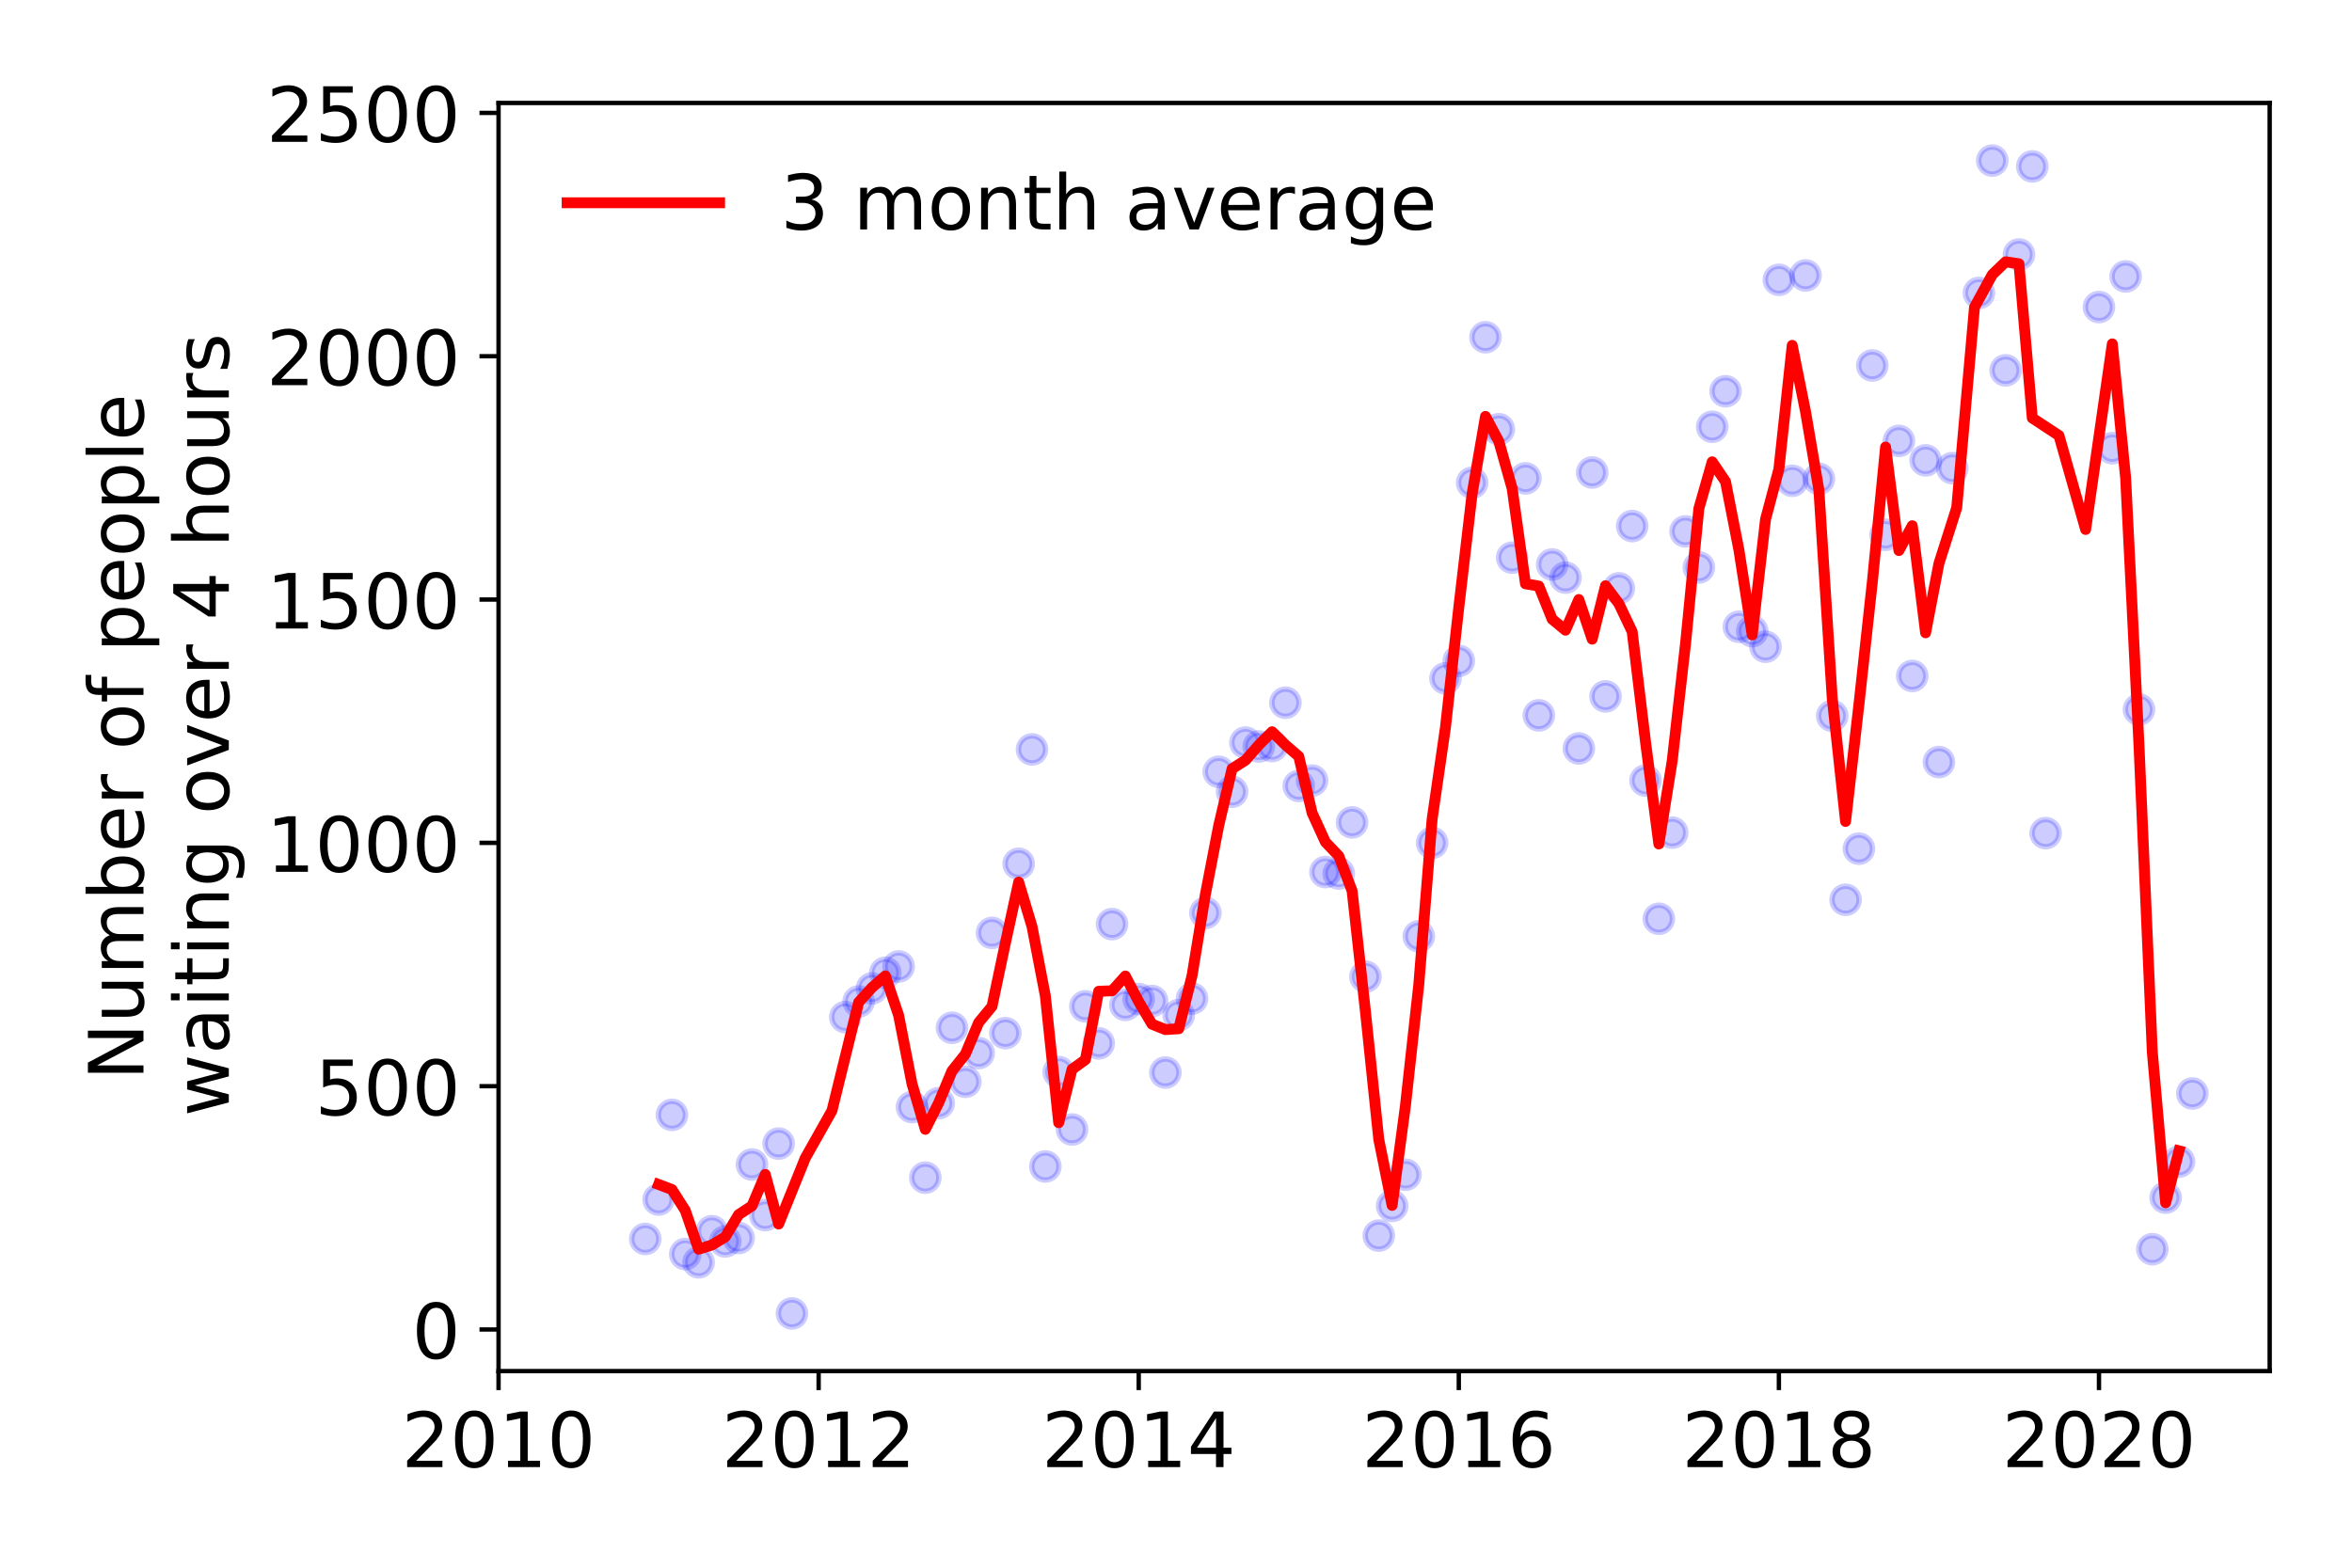 <?xml version="1.0" encoding="utf-8" standalone="no"?>
<!DOCTYPE svg PUBLIC "-//W3C//DTD SVG 1.1//EN"
  "http://www.w3.org/Graphics/SVG/1.1/DTD/svg11.dtd">
<!-- Created with matplotlib (https://matplotlib.org/) -->
<svg height="288pt" version="1.1" viewBox="0 0 432 288" width="432pt" xmlns="http://www.w3.org/2000/svg" xmlns:xlink="http://www.w3.org/1999/xlink">
 <defs>
  <style type="text/css">
*{stroke-linecap:butt;stroke-linejoin:round;}
  </style>
 </defs>
 <g id="figure_1">
  <g id="patch_1">
   <path d="M 0 288 
L 432 288 
L 432 0 
L 0 0 
z
" style="fill:#ffffff;"/>
  </g>
  <g id="axes_1">
   <g id="patch_2">
    <path d="M 91.57 251.88 
L 416.88 251.88 
L 416.88 18.914 
L 91.57 18.914 
z
" style="fill:#ffffff;"/>
   </g>
   <g id="matplotlib.axis_1">
    <g id="xtick_1">
     <g id="line2d_1">
      <defs>
       <path d="M 0 0 
L 0 3.5 
" id="m499ce38e4c" style="stroke:#000000;stroke-width:0.8;"/>
      </defs>
      <g>
       <use style="stroke:#000000;stroke-width:0.8;" x="91.57" xlink:href="#m499ce38e4c" y="251.88"/>
      </g>
     </g>
     <g id="text_1">
      <!-- 2010 -->
      <defs>
       <path d="M 19.188 8.297 
L 53.609 8.297 
L 53.609 0 
L 7.328 0 
L 7.328 8.297 
Q 12.938 14.109 22.625 23.891 
Q 32.328 33.688 34.812 36.531 
Q 39.547 41.844 41.422 45.531 
Q 43.312 49.219 43.312 52.781 
Q 43.312 58.594 39.234 62.25 
Q 35.156 65.922 28.609 65.922 
Q 23.969 65.922 18.812 64.312 
Q 13.672 62.703 7.812 59.422 
L 7.812 69.391 
Q 13.766 71.781 18.938 73 
Q 24.125 74.219 28.422 74.219 
Q 39.75 74.219 46.484 68.547 
Q 53.219 62.891 53.219 53.422 
Q 53.219 48.922 51.531 44.891 
Q 49.859 40.875 45.406 35.406 
Q 44.188 33.984 37.641 27.219 
Q 31.109 20.453 19.188 8.297 
z
" id="DejaVuSans-50"/>
       <path d="M 31.781 66.406 
Q 24.172 66.406 20.328 58.906 
Q 16.5 51.422 16.5 36.375 
Q 16.5 21.391 20.328 13.891 
Q 24.172 6.391 31.781 6.391 
Q 39.453 6.391 43.281 13.891 
Q 47.125 21.391 47.125 36.375 
Q 47.125 51.422 43.281 58.906 
Q 39.453 66.406 31.781 66.406 
z
M 31.781 74.219 
Q 44.047 74.219 50.516 64.516 
Q 56.984 54.828 56.984 36.375 
Q 56.984 17.969 50.516 8.266 
Q 44.047 -1.422 31.781 -1.422 
Q 19.531 -1.422 13.062 8.266 
Q 6.594 17.969 6.594 36.375 
Q 6.594 54.828 13.062 64.516 
Q 19.531 74.219 31.781 74.219 
z
" id="DejaVuSans-48"/>
       <path d="M 12.406 8.297 
L 28.516 8.297 
L 28.516 63.922 
L 10.984 60.406 
L 10.984 69.391 
L 28.422 72.906 
L 38.281 72.906 
L 38.281 8.297 
L 54.391 8.297 
L 54.391 0 
L 12.406 0 
z
" id="DejaVuSans-49"/>
      </defs>
      <g transform="translate(73.755 269.518)scale(0.14 -0.14)">
       <use xlink:href="#DejaVuSans-50"/>
       <use x="63.623" xlink:href="#DejaVuSans-48"/>
       <use x="127.246" xlink:href="#DejaVuSans-49"/>
       <use x="190.869" xlink:href="#DejaVuSans-48"/>
      </g>
     </g>
    </g>
    <g id="xtick_2">
     <g id="line2d_2">
      <g>
       <use style="stroke:#000000;stroke-width:0.8;" x="150.361" xlink:href="#m499ce38e4c" y="251.88"/>
      </g>
     </g>
     <g id="text_2">
      <!-- 2012 -->
      <g transform="translate(132.546 269.518)scale(0.14 -0.14)">
       <use xlink:href="#DejaVuSans-50"/>
       <use x="63.623" xlink:href="#DejaVuSans-48"/>
       <use x="127.246" xlink:href="#DejaVuSans-49"/>
       <use x="190.869" xlink:href="#DejaVuSans-50"/>
      </g>
     </g>
    </g>
    <g id="xtick_3">
     <g id="line2d_3">
      <g>
       <use style="stroke:#000000;stroke-width:0.8;" x="209.152" xlink:href="#m499ce38e4c" y="251.88"/>
      </g>
     </g>
     <g id="text_3">
      <!-- 2014 -->
      <defs>
       <path d="M 37.797 64.312 
L 12.891 25.391 
L 37.797 25.391 
z
M 35.203 72.906 
L 47.609 72.906 
L 47.609 25.391 
L 58.016 25.391 
L 58.016 17.188 
L 47.609 17.188 
L 47.609 0 
L 37.797 0 
L 37.797 17.188 
L 4.891 17.188 
L 4.891 26.703 
z
" id="DejaVuSans-52"/>
      </defs>
      <g transform="translate(191.337 269.518)scale(0.14 -0.14)">
       <use xlink:href="#DejaVuSans-50"/>
       <use x="63.623" xlink:href="#DejaVuSans-48"/>
       <use x="127.246" xlink:href="#DejaVuSans-49"/>
       <use x="190.869" xlink:href="#DejaVuSans-52"/>
      </g>
     </g>
    </g>
    <g id="xtick_4">
     <g id="line2d_4">
      <g>
       <use style="stroke:#000000;stroke-width:0.8;" x="267.943" xlink:href="#m499ce38e4c" y="251.88"/>
      </g>
     </g>
     <g id="text_4">
      <!-- 2016 -->
      <defs>
       <path d="M 33.016 40.375 
Q 26.375 40.375 22.484 35.828 
Q 18.609 31.297 18.609 23.391 
Q 18.609 15.531 22.484 10.953 
Q 26.375 6.391 33.016 6.391 
Q 39.656 6.391 43.531 10.953 
Q 47.406 15.531 47.406 23.391 
Q 47.406 31.297 43.531 35.828 
Q 39.656 40.375 33.016 40.375 
z
M 52.594 71.297 
L 52.594 62.312 
Q 48.875 64.062 45.094 64.984 
Q 41.312 65.922 37.594 65.922 
Q 27.828 65.922 22.672 59.328 
Q 17.531 52.734 16.797 39.406 
Q 19.672 43.656 24.016 45.922 
Q 28.375 48.188 33.594 48.188 
Q 44.578 48.188 50.953 41.516 
Q 57.328 34.859 57.328 23.391 
Q 57.328 12.156 50.688 5.359 
Q 44.047 -1.422 33.016 -1.422 
Q 20.359 -1.422 13.672 8.266 
Q 6.984 17.969 6.984 36.375 
Q 6.984 53.656 15.188 63.938 
Q 23.391 74.219 37.203 74.219 
Q 40.922 74.219 44.703 73.484 
Q 48.484 72.75 52.594 71.297 
z
" id="DejaVuSans-54"/>
      </defs>
      <g transform="translate(250.128 269.518)scale(0.14 -0.14)">
       <use xlink:href="#DejaVuSans-50"/>
       <use x="63.623" xlink:href="#DejaVuSans-48"/>
       <use x="127.246" xlink:href="#DejaVuSans-49"/>
       <use x="190.869" xlink:href="#DejaVuSans-54"/>
      </g>
     </g>
    </g>
    <g id="xtick_5">
     <g id="line2d_5">
      <g>
       <use style="stroke:#000000;stroke-width:0.8;" x="326.734" xlink:href="#m499ce38e4c" y="251.88"/>
      </g>
     </g>
     <g id="text_5">
      <!-- 2018 -->
      <defs>
       <path d="M 31.781 34.625 
Q 24.75 34.625 20.719 30.859 
Q 16.703 27.094 16.703 20.516 
Q 16.703 13.922 20.719 10.156 
Q 24.75 6.391 31.781 6.391 
Q 38.812 6.391 42.859 10.172 
Q 46.922 13.969 46.922 20.516 
Q 46.922 27.094 42.891 30.859 
Q 38.875 34.625 31.781 34.625 
z
M 21.922 38.812 
Q 15.578 40.375 12.031 44.719 
Q 8.5 49.078 8.5 55.328 
Q 8.5 64.062 14.719 69.141 
Q 20.953 74.219 31.781 74.219 
Q 42.672 74.219 48.875 69.141 
Q 55.078 64.062 55.078 55.328 
Q 55.078 49.078 51.531 44.719 
Q 48 40.375 41.703 38.812 
Q 48.828 37.156 52.797 32.312 
Q 56.781 27.484 56.781 20.516 
Q 56.781 9.906 50.312 4.234 
Q 43.844 -1.422 31.781 -1.422 
Q 19.734 -1.422 13.25 4.234 
Q 6.781 9.906 6.781 20.516 
Q 6.781 27.484 10.781 32.312 
Q 14.797 37.156 21.922 38.812 
z
M 18.312 54.391 
Q 18.312 48.734 21.844 45.562 
Q 25.391 42.391 31.781 42.391 
Q 38.141 42.391 41.719 45.562 
Q 45.312 48.734 45.312 54.391 
Q 45.312 60.062 41.719 63.234 
Q 38.141 66.406 31.781 66.406 
Q 25.391 66.406 21.844 63.234 
Q 18.312 60.062 18.312 54.391 
z
" id="DejaVuSans-56"/>
      </defs>
      <g transform="translate(308.919 269.518)scale(0.14 -0.14)">
       <use xlink:href="#DejaVuSans-50"/>
       <use x="63.623" xlink:href="#DejaVuSans-48"/>
       <use x="127.246" xlink:href="#DejaVuSans-49"/>
       <use x="190.869" xlink:href="#DejaVuSans-56"/>
      </g>
     </g>
    </g>
    <g id="xtick_6">
     <g id="line2d_6">
      <g>
       <use style="stroke:#000000;stroke-width:0.8;" x="385.525" xlink:href="#m499ce38e4c" y="251.88"/>
      </g>
     </g>
     <g id="text_6">
      <!-- 2020 -->
      <g transform="translate(367.71 269.518)scale(0.14 -0.14)">
       <use xlink:href="#DejaVuSans-50"/>
       <use x="63.623" xlink:href="#DejaVuSans-48"/>
       <use x="127.246" xlink:href="#DejaVuSans-50"/>
       <use x="190.869" xlink:href="#DejaVuSans-48"/>
      </g>
     </g>
    </g>
   </g>
   <g id="matplotlib.axis_2">
    <g id="ytick_1">
     <g id="line2d_7">
      <defs>
       <path d="M 0 0 
L -3.5 0 
" id="m276a5661bc" style="stroke:#000000;stroke-width:0.8;"/>
      </defs>
      <g>
       <use style="stroke:#000000;stroke-width:0.8;" x="91.57" xlink:href="#m276a5661bc" y="244.241"/>
      </g>
     </g>
     <g id="text_7">
      <!-- 0 -->
      <g transform="translate(75.662 249.56)scale(0.14 -0.14)">
       <use xlink:href="#DejaVuSans-48"/>
      </g>
     </g>
    </g>
    <g id="ytick_2">
     <g id="line2d_8">
      <g>
       <use style="stroke:#000000;stroke-width:0.8;" x="91.57" xlink:href="#m276a5661bc" y="199.541"/>
      </g>
     </g>
     <g id="text_8">
      <!-- 500 -->
      <defs>
       <path d="M 10.797 72.906 
L 49.516 72.906 
L 49.516 64.594 
L 19.828 64.594 
L 19.828 46.734 
Q 21.969 47.469 24.109 47.828 
Q 26.266 48.188 28.422 48.188 
Q 40.625 48.188 47.75 41.5 
Q 54.891 34.812 54.891 23.391 
Q 54.891 11.625 47.562 5.094 
Q 40.234 -1.422 26.906 -1.422 
Q 22.312 -1.422 17.547 -0.641 
Q 12.797 0.141 7.719 1.703 
L 7.719 11.625 
Q 12.109 9.234 16.797 8.062 
Q 21.484 6.891 26.703 6.891 
Q 35.156 6.891 40.078 11.328 
Q 45.016 15.766 45.016 23.391 
Q 45.016 31 40.078 35.438 
Q 35.156 39.891 26.703 39.891 
Q 22.75 39.891 18.812 39.016 
Q 14.891 38.141 10.797 36.281 
z
" id="DejaVuSans-53"/>
      </defs>
      <g transform="translate(57.847 204.86)scale(0.14 -0.14)">
       <use xlink:href="#DejaVuSans-53"/>
       <use x="63.623" xlink:href="#DejaVuSans-48"/>
       <use x="127.246" xlink:href="#DejaVuSans-48"/>
      </g>
     </g>
    </g>
    <g id="ytick_3">
     <g id="line2d_9">
      <g>
       <use style="stroke:#000000;stroke-width:0.8;" x="91.57" xlink:href="#m276a5661bc" y="154.841"/>
      </g>
     </g>
     <g id="text_9">
      <!-- 1000 -->
      <g transform="translate(48.94 160.16)scale(0.14 -0.14)">
       <use xlink:href="#DejaVuSans-49"/>
       <use x="63.623" xlink:href="#DejaVuSans-48"/>
       <use x="127.246" xlink:href="#DejaVuSans-48"/>
       <use x="190.869" xlink:href="#DejaVuSans-48"/>
      </g>
     </g>
    </g>
    <g id="ytick_4">
     <g id="line2d_10">
      <g>
       <use style="stroke:#000000;stroke-width:0.8;" x="91.57" xlink:href="#m276a5661bc" y="110.141"/>
      </g>
     </g>
     <g id="text_10">
      <!-- 1500 -->
      <g transform="translate(48.94 115.46)scale(0.14 -0.14)">
       <use xlink:href="#DejaVuSans-49"/>
       <use x="63.623" xlink:href="#DejaVuSans-53"/>
       <use x="127.246" xlink:href="#DejaVuSans-48"/>
       <use x="190.869" xlink:href="#DejaVuSans-48"/>
      </g>
     </g>
    </g>
    <g id="ytick_5">
     <g id="line2d_11">
      <g>
       <use style="stroke:#000000;stroke-width:0.8;" x="91.57" xlink:href="#m276a5661bc" y="65.442"/>
      </g>
     </g>
     <g id="text_11">
      <!-- 2000 -->
      <g transform="translate(48.94 70.761)scale(0.14 -0.14)">
       <use xlink:href="#DejaVuSans-50"/>
       <use x="63.623" xlink:href="#DejaVuSans-48"/>
       <use x="127.246" xlink:href="#DejaVuSans-48"/>
       <use x="190.869" xlink:href="#DejaVuSans-48"/>
      </g>
     </g>
    </g>
    <g id="ytick_6">
     <g id="line2d_12">
      <g>
       <use style="stroke:#000000;stroke-width:0.8;" x="91.57" xlink:href="#m276a5661bc" y="20.742"/>
      </g>
     </g>
     <g id="text_12">
      <!-- 2500 -->
      <g transform="translate(48.94 26.061)scale(0.14 -0.14)">
       <use xlink:href="#DejaVuSans-50"/>
       <use x="63.623" xlink:href="#DejaVuSans-53"/>
       <use x="127.246" xlink:href="#DejaVuSans-48"/>
       <use x="190.869" xlink:href="#DejaVuSans-48"/>
      </g>
     </g>
    </g>
    <g id="text_13">
     <!-- Number of people -->
     <defs>
      <path d="M 9.812 72.906 
L 23.094 72.906 
L 55.422 11.922 
L 55.422 72.906 
L 64.984 72.906 
L 64.984 0 
L 51.703 0 
L 19.391 60.984 
L 19.391 0 
L 9.812 0 
z
" id="DejaVuSans-78"/>
      <path d="M 8.5 21.578 
L 8.5 54.688 
L 17.484 54.688 
L 17.484 21.922 
Q 17.484 14.156 20.5 10.266 
Q 23.531 6.391 29.594 6.391 
Q 36.859 6.391 41.078 11.031 
Q 45.312 15.672 45.312 23.688 
L 45.312 54.688 
L 54.297 54.688 
L 54.297 0 
L 45.312 0 
L 45.312 8.406 
Q 42.047 3.422 37.719 1 
Q 33.406 -1.422 27.688 -1.422 
Q 18.266 -1.422 13.375 4.438 
Q 8.5 10.297 8.5 21.578 
z
M 31.109 56 
z
" id="DejaVuSans-117"/>
      <path d="M 52 44.188 
Q 55.375 50.25 60.062 53.125 
Q 64.75 56 71.094 56 
Q 79.641 56 84.281 50.016 
Q 88.922 44.047 88.922 33.016 
L 88.922 0 
L 79.891 0 
L 79.891 32.719 
Q 79.891 40.578 77.094 44.375 
Q 74.312 48.188 68.609 48.188 
Q 61.625 48.188 57.562 43.547 
Q 53.516 38.922 53.516 30.906 
L 53.516 0 
L 44.484 0 
L 44.484 32.719 
Q 44.484 40.625 41.703 44.406 
Q 38.922 48.188 33.109 48.188 
Q 26.219 48.188 22.156 43.531 
Q 18.109 38.875 18.109 30.906 
L 18.109 0 
L 9.078 0 
L 9.078 54.688 
L 18.109 54.688 
L 18.109 46.188 
Q 21.188 51.219 25.484 53.609 
Q 29.781 56 35.688 56 
Q 41.656 56 45.828 52.969 
Q 50 49.953 52 44.188 
z
" id="DejaVuSans-109"/>
      <path d="M 48.688 27.297 
Q 48.688 37.203 44.609 42.844 
Q 40.531 48.484 33.406 48.484 
Q 26.266 48.484 22.188 42.844 
Q 18.109 37.203 18.109 27.297 
Q 18.109 17.391 22.188 11.75 
Q 26.266 6.109 33.406 6.109 
Q 40.531 6.109 44.609 11.75 
Q 48.688 17.391 48.688 27.297 
z
M 18.109 46.391 
Q 20.953 51.266 25.266 53.625 
Q 29.594 56 35.594 56 
Q 45.562 56 51.781 48.094 
Q 58.016 40.188 58.016 27.297 
Q 58.016 14.406 51.781 6.484 
Q 45.562 -1.422 35.594 -1.422 
Q 29.594 -1.422 25.266 0.953 
Q 20.953 3.328 18.109 8.203 
L 18.109 0 
L 9.078 0 
L 9.078 75.984 
L 18.109 75.984 
z
" id="DejaVuSans-98"/>
      <path d="M 56.203 29.594 
L 56.203 25.203 
L 14.891 25.203 
Q 15.484 15.922 20.484 11.062 
Q 25.484 6.203 34.422 6.203 
Q 39.594 6.203 44.453 7.469 
Q 49.312 8.734 54.109 11.281 
L 54.109 2.781 
Q 49.266 0.734 44.188 -0.344 
Q 39.109 -1.422 33.891 -1.422 
Q 20.797 -1.422 13.156 6.188 
Q 5.516 13.812 5.516 26.812 
Q 5.516 40.234 12.766 48.109 
Q 20.016 56 32.328 56 
Q 43.359 56 49.781 48.891 
Q 56.203 41.797 56.203 29.594 
z
M 47.219 32.234 
Q 47.125 39.594 43.094 43.984 
Q 39.062 48.391 32.422 48.391 
Q 24.906 48.391 20.391 44.141 
Q 15.875 39.891 15.188 32.172 
z
" id="DejaVuSans-101"/>
      <path d="M 41.109 46.297 
Q 39.594 47.172 37.812 47.578 
Q 36.031 48 33.891 48 
Q 26.266 48 22.188 43.047 
Q 18.109 38.094 18.109 28.812 
L 18.109 0 
L 9.078 0 
L 9.078 54.688 
L 18.109 54.688 
L 18.109 46.188 
Q 20.953 51.172 25.484 53.578 
Q 30.031 56 36.531 56 
Q 37.453 56 38.578 55.875 
Q 39.703 55.766 41.062 55.516 
z
" id="DejaVuSans-114"/>
      <path id="DejaVuSans-32"/>
      <path d="M 30.609 48.391 
Q 23.391 48.391 19.188 42.75 
Q 14.984 37.109 14.984 27.297 
Q 14.984 17.484 19.156 11.844 
Q 23.344 6.203 30.609 6.203 
Q 37.797 6.203 41.984 11.859 
Q 46.188 17.531 46.188 27.297 
Q 46.188 37.016 41.984 42.703 
Q 37.797 48.391 30.609 48.391 
z
M 30.609 56 
Q 42.328 56 49.016 48.375 
Q 55.719 40.766 55.719 27.297 
Q 55.719 13.875 49.016 6.219 
Q 42.328 -1.422 30.609 -1.422 
Q 18.844 -1.422 12.172 6.219 
Q 5.516 13.875 5.516 27.297 
Q 5.516 40.766 12.172 48.375 
Q 18.844 56 30.609 56 
z
" id="DejaVuSans-111"/>
      <path d="M 37.109 75.984 
L 37.109 68.5 
L 28.516 68.5 
Q 23.688 68.5 21.797 66.547 
Q 19.922 64.594 19.922 59.516 
L 19.922 54.688 
L 34.719 54.688 
L 34.719 47.703 
L 19.922 47.703 
L 19.922 0 
L 10.891 0 
L 10.891 47.703 
L 2.297 47.703 
L 2.297 54.688 
L 10.891 54.688 
L 10.891 58.5 
Q 10.891 67.625 15.141 71.797 
Q 19.391 75.984 28.609 75.984 
z
" id="DejaVuSans-102"/>
      <path d="M 18.109 8.203 
L 18.109 -20.797 
L 9.078 -20.797 
L 9.078 54.688 
L 18.109 54.688 
L 18.109 46.391 
Q 20.953 51.266 25.266 53.625 
Q 29.594 56 35.594 56 
Q 45.562 56 51.781 48.094 
Q 58.016 40.188 58.016 27.297 
Q 58.016 14.406 51.781 6.484 
Q 45.562 -1.422 35.594 -1.422 
Q 29.594 -1.422 25.266 0.953 
Q 20.953 3.328 18.109 8.203 
z
M 48.688 27.297 
Q 48.688 37.203 44.609 42.844 
Q 40.531 48.484 33.406 48.484 
Q 26.266 48.484 22.188 42.844 
Q 18.109 37.203 18.109 27.297 
Q 18.109 17.391 22.188 11.75 
Q 26.266 6.109 33.406 6.109 
Q 40.531 6.109 44.609 11.75 
Q 48.688 17.391 48.688 27.297 
z
" id="DejaVuSans-112"/>
      <path d="M 9.422 75.984 
L 18.406 75.984 
L 18.406 0 
L 9.422 0 
z
" id="DejaVuSans-108"/>
     </defs>
     <g transform="translate(26.352 198.444)rotate(-90)scale(0.14 -0.14)">
      <use xlink:href="#DejaVuSans-78"/>
      <use x="74.805" xlink:href="#DejaVuSans-117"/>
      <use x="138.184" xlink:href="#DejaVuSans-109"/>
      <use x="235.596" xlink:href="#DejaVuSans-98"/>
      <use x="299.072" xlink:href="#DejaVuSans-101"/>
      <use x="360.596" xlink:href="#DejaVuSans-114"/>
      <use x="401.709" xlink:href="#DejaVuSans-32"/>
      <use x="433.496" xlink:href="#DejaVuSans-111"/>
      <use x="494.678" xlink:href="#DejaVuSans-102"/>
      <use x="529.883" xlink:href="#DejaVuSans-32"/>
      <use x="561.67" xlink:href="#DejaVuSans-112"/>
      <use x="625.146" xlink:href="#DejaVuSans-101"/>
      <use x="686.67" xlink:href="#DejaVuSans-111"/>
      <use x="747.852" xlink:href="#DejaVuSans-112"/>
      <use x="811.328" xlink:href="#DejaVuSans-108"/>
      <use x="839.111" xlink:href="#DejaVuSans-101"/>
     </g>
     <!--  waiting over 4 hours -->
     <defs>
      <path d="M 4.203 54.688 
L 13.188 54.688 
L 24.422 12.016 
L 35.594 54.688 
L 46.188 54.688 
L 57.422 12.016 
L 68.609 54.688 
L 77.594 54.688 
L 63.281 0 
L 52.688 0 
L 40.922 44.828 
L 29.109 0 
L 18.5 0 
z
" id="DejaVuSans-119"/>
      <path d="M 34.281 27.484 
Q 23.391 27.484 19.188 25 
Q 14.984 22.516 14.984 16.5 
Q 14.984 11.719 18.141 8.906 
Q 21.297 6.109 26.703 6.109 
Q 34.188 6.109 38.703 11.406 
Q 43.219 16.703 43.219 25.484 
L 43.219 27.484 
z
M 52.203 31.203 
L 52.203 0 
L 43.219 0 
L 43.219 8.297 
Q 40.141 3.328 35.547 0.953 
Q 30.953 -1.422 24.312 -1.422 
Q 15.922 -1.422 10.953 3.297 
Q 6 8.016 6 15.922 
Q 6 25.141 12.172 29.828 
Q 18.359 34.516 30.609 34.516 
L 43.219 34.516 
L 43.219 35.406 
Q 43.219 41.609 39.141 45 
Q 35.062 48.391 27.688 48.391 
Q 23 48.391 18.547 47.266 
Q 14.109 46.141 10.016 43.891 
L 10.016 52.203 
Q 14.938 54.109 19.578 55.047 
Q 24.219 56 28.609 56 
Q 40.484 56 46.344 49.844 
Q 52.203 43.703 52.203 31.203 
z
" id="DejaVuSans-97"/>
      <path d="M 9.422 54.688 
L 18.406 54.688 
L 18.406 0 
L 9.422 0 
z
M 9.422 75.984 
L 18.406 75.984 
L 18.406 64.594 
L 9.422 64.594 
z
" id="DejaVuSans-105"/>
      <path d="M 18.312 70.219 
L 18.312 54.688 
L 36.812 54.688 
L 36.812 47.703 
L 18.312 47.703 
L 18.312 18.016 
Q 18.312 11.328 20.141 9.422 
Q 21.969 7.516 27.594 7.516 
L 36.812 7.516 
L 36.812 0 
L 27.594 0 
Q 17.188 0 13.234 3.875 
Q 9.281 7.766 9.281 18.016 
L 9.281 47.703 
L 2.688 47.703 
L 2.688 54.688 
L 9.281 54.688 
L 9.281 70.219 
z
" id="DejaVuSans-116"/>
      <path d="M 54.891 33.016 
L 54.891 0 
L 45.906 0 
L 45.906 32.719 
Q 45.906 40.484 42.875 44.328 
Q 39.844 48.188 33.797 48.188 
Q 26.516 48.188 22.312 43.547 
Q 18.109 38.922 18.109 30.906 
L 18.109 0 
L 9.078 0 
L 9.078 54.688 
L 18.109 54.688 
L 18.109 46.188 
Q 21.344 51.125 25.703 53.562 
Q 30.078 56 35.797 56 
Q 45.219 56 50.047 50.172 
Q 54.891 44.344 54.891 33.016 
z
" id="DejaVuSans-110"/>
      <path d="M 45.406 27.984 
Q 45.406 37.75 41.375 43.109 
Q 37.359 48.484 30.078 48.484 
Q 22.859 48.484 18.828 43.109 
Q 14.797 37.75 14.797 27.984 
Q 14.797 18.266 18.828 12.891 
Q 22.859 7.516 30.078 7.516 
Q 37.359 7.516 41.375 12.891 
Q 45.406 18.266 45.406 27.984 
z
M 54.391 6.781 
Q 54.391 -7.172 48.188 -13.984 
Q 42 -20.797 29.203 -20.797 
Q 24.469 -20.797 20.266 -20.094 
Q 16.062 -19.391 12.109 -17.922 
L 12.109 -9.188 
Q 16.062 -11.328 19.922 -12.344 
Q 23.781 -13.375 27.781 -13.375 
Q 36.625 -13.375 41.016 -8.766 
Q 45.406 -4.156 45.406 5.172 
L 45.406 9.625 
Q 42.625 4.781 38.281 2.391 
Q 33.938 0 27.875 0 
Q 17.828 0 11.672 7.656 
Q 5.516 15.328 5.516 27.984 
Q 5.516 40.672 11.672 48.328 
Q 17.828 56 27.875 56 
Q 33.938 56 38.281 53.609 
Q 42.625 51.219 45.406 46.391 
L 45.406 54.688 
L 54.391 54.688 
z
" id="DejaVuSans-103"/>
      <path d="M 2.984 54.688 
L 12.5 54.688 
L 29.594 8.797 
L 46.688 54.688 
L 56.203 54.688 
L 35.688 0 
L 23.484 0 
z
" id="DejaVuSans-118"/>
      <path d="M 54.891 33.016 
L 54.891 0 
L 45.906 0 
L 45.906 32.719 
Q 45.906 40.484 42.875 44.328 
Q 39.844 48.188 33.797 48.188 
Q 26.516 48.188 22.312 43.547 
Q 18.109 38.922 18.109 30.906 
L 18.109 0 
L 9.078 0 
L 9.078 75.984 
L 18.109 75.984 
L 18.109 46.188 
Q 21.344 51.125 25.703 53.562 
Q 30.078 56 35.797 56 
Q 45.219 56 50.047 50.172 
Q 54.891 44.344 54.891 33.016 
z
" id="DejaVuSans-104"/>
      <path d="M 44.281 53.078 
L 44.281 44.578 
Q 40.484 46.531 36.375 47.5 
Q 32.281 48.484 27.875 48.484 
Q 21.188 48.484 17.844 46.438 
Q 14.5 44.391 14.5 40.281 
Q 14.5 37.156 16.891 35.375 
Q 19.281 33.594 26.516 31.984 
L 29.594 31.297 
Q 39.156 29.25 43.188 25.516 
Q 47.219 21.781 47.219 15.094 
Q 47.219 7.469 41.188 3.016 
Q 35.156 -1.422 24.609 -1.422 
Q 20.219 -1.422 15.453 -0.562 
Q 10.688 0.297 5.422 2 
L 5.422 11.281 
Q 10.406 8.688 15.234 7.391 
Q 20.062 6.109 24.812 6.109 
Q 31.156 6.109 34.562 8.281 
Q 37.984 10.453 37.984 14.406 
Q 37.984 18.062 35.516 20.016 
Q 33.062 21.969 24.703 23.781 
L 21.578 24.516 
Q 13.234 26.266 9.516 29.906 
Q 5.812 33.547 5.812 39.891 
Q 5.812 47.609 11.281 51.797 
Q 16.75 56 26.812 56 
Q 31.781 56 36.172 55.266 
Q 40.578 54.547 44.281 53.078 
z
" id="DejaVuSans-115"/>
     </defs>
     <g transform="translate(42.028 209.568)rotate(-90)scale(0.14 -0.14)">
      <use xlink:href="#DejaVuSans-32"/>
      <use x="31.787" xlink:href="#DejaVuSans-119"/>
      <use x="113.574" xlink:href="#DejaVuSans-97"/>
      <use x="174.854" xlink:href="#DejaVuSans-105"/>
      <use x="202.637" xlink:href="#DejaVuSans-116"/>
      <use x="241.846" xlink:href="#DejaVuSans-105"/>
      <use x="269.629" xlink:href="#DejaVuSans-110"/>
      <use x="333.008" xlink:href="#DejaVuSans-103"/>
      <use x="396.484" xlink:href="#DejaVuSans-32"/>
      <use x="428.271" xlink:href="#DejaVuSans-111"/>
      <use x="489.453" xlink:href="#DejaVuSans-118"/>
      <use x="548.633" xlink:href="#DejaVuSans-101"/>
      <use x="610.156" xlink:href="#DejaVuSans-114"/>
      <use x="651.27" xlink:href="#DejaVuSans-32"/>
      <use x="683.057" xlink:href="#DejaVuSans-52"/>
      <use x="746.68" xlink:href="#DejaVuSans-32"/>
      <use x="778.467" xlink:href="#DejaVuSans-104"/>
      <use x="841.846" xlink:href="#DejaVuSans-111"/>
      <use x="903.027" xlink:href="#DejaVuSans-117"/>
      <use x="966.406" xlink:href="#DejaVuSans-114"/>
      <use x="1007.52" xlink:href="#DejaVuSans-115"/>
     </g>
    </g>
   </g>
   <g id="line2d_13">
    <defs>
     <path d="M 0 2.5 
C 0.663 2.5 1.299 2.237 1.768 1.768 
C 2.237 1.299 2.5 0.663 2.5 0 
C 2.5 -0.663 2.237 -1.299 1.768 -1.768 
C 1.299 -2.237 0.663 -2.5 0 -2.5 
C -0.663 -2.5 -1.299 -2.237 -1.768 -1.768 
C -2.237 -1.299 -2.5 -0.663 -2.5 0 
C -2.5 0.663 -2.237 1.299 -1.768 1.768 
C -1.299 2.237 -0.663 2.5 0 2.5 
z
" id="m2340d542ab" style="stroke:#0000ff;stroke-opacity:0.2;"/>
    </defs>
    <g clip-path="url(#pda89e6f69a)">
     <use style="fill:#0000ff;fill-opacity:0.2;stroke:#0000ff;stroke-opacity:0.2;" x="402.672" xlink:href="#m2340d542ab" y="200.882"/>
     <use style="fill:#0000ff;fill-opacity:0.2;stroke:#0000ff;stroke-opacity:0.2;" x="400.223" xlink:href="#m2340d542ab" y="213.398"/>
     <use style="fill:#0000ff;fill-opacity:0.2;stroke:#0000ff;stroke-opacity:0.2;" x="397.773" xlink:href="#m2340d542ab" y="220.014"/>
     <use style="fill:#0000ff;fill-opacity:0.2;stroke:#0000ff;stroke-opacity:0.2;" x="395.323" xlink:href="#m2340d542ab" y="229.49"/>
     <use style="fill:#0000ff;fill-opacity:0.2;stroke:#0000ff;stroke-opacity:0.2;" x="392.874" xlink:href="#m2340d542ab" y="130.346"/>
     <use style="fill:#0000ff;fill-opacity:0.2;stroke:#0000ff;stroke-opacity:0.2;" x="390.424" xlink:href="#m2340d542ab" y="50.78"/>
     <use style="fill:#0000ff;fill-opacity:0.2;stroke:#0000ff;stroke-opacity:0.2;" x="387.974" xlink:href="#m2340d542ab" y="82.338"/>
     <use style="fill:#0000ff;fill-opacity:0.2;stroke:#0000ff;stroke-opacity:0.2;" x="385.525" xlink:href="#m2340d542ab" y="56.412"/>
     <use style="fill:#0000ff;fill-opacity:0.2;stroke:#0000ff;stroke-opacity:0.2;" x="375.726" xlink:href="#m2340d542ab" y="153.053"/>
     <use style="fill:#0000ff;fill-opacity:0.2;stroke:#0000ff;stroke-opacity:0.2;" x="373.277" xlink:href="#m2340d542ab" y="30.576"/>
     <use style="fill:#0000ff;fill-opacity:0.2;stroke:#0000ff;stroke-opacity:0.2;" x="370.827" xlink:href="#m2340d542ab" y="46.757"/>
     <use style="fill:#0000ff;fill-opacity:0.2;stroke:#0000ff;stroke-opacity:0.2;" x="368.377" xlink:href="#m2340d542ab" y="68.034"/>
     <use style="fill:#0000ff;fill-opacity:0.2;stroke:#0000ff;stroke-opacity:0.2;" x="365.928" xlink:href="#m2340d542ab" y="29.503"/>
     <use style="fill:#0000ff;fill-opacity:0.2;stroke:#0000ff;stroke-opacity:0.2;" x="363.478" xlink:href="#m2340d542ab" y="53.82"/>
     <use style="fill:#0000ff;fill-opacity:0.2;stroke:#0000ff;stroke-opacity:0.2;" x="358.579" xlink:href="#m2340d542ab" y="86.004"/>
     <use style="fill:#0000ff;fill-opacity:0.2;stroke:#0000ff;stroke-opacity:0.2;" x="356.129" xlink:href="#m2340d542ab" y="140.001"/>
     <use style="fill:#0000ff;fill-opacity:0.2;stroke:#0000ff;stroke-opacity:0.2;" x="353.68" xlink:href="#m2340d542ab" y="84.573"/>
     <use style="fill:#0000ff;fill-opacity:0.2;stroke:#0000ff;stroke-opacity:0.2;" x="351.23" xlink:href="#m2340d542ab" y="124.177"/>
     <use style="fill:#0000ff;fill-opacity:0.2;stroke:#0000ff;stroke-opacity:0.2;" x="348.78" xlink:href="#m2340d542ab" y="80.997"/>
     <use style="fill:#0000ff;fill-opacity:0.2;stroke:#0000ff;stroke-opacity:0.2;" x="346.331" xlink:href="#m2340d542ab" y="98.251"/>
     <use style="fill:#0000ff;fill-opacity:0.2;stroke:#0000ff;stroke-opacity:0.2;" x="343.881" xlink:href="#m2340d542ab" y="67.14"/>
     <use style="fill:#0000ff;fill-opacity:0.2;stroke:#0000ff;stroke-opacity:0.2;" x="341.432" xlink:href="#m2340d542ab" y="155.914"/>
     <use style="fill:#0000ff;fill-opacity:0.2;stroke:#0000ff;stroke-opacity:0.2;" x="338.982" xlink:href="#m2340d542ab" y="165.301"/>
     <use style="fill:#0000ff;fill-opacity:0.2;stroke:#0000ff;stroke-opacity:0.2;" x="336.532" xlink:href="#m2340d542ab" y="131.508"/>
     <use style="fill:#0000ff;fill-opacity:0.2;stroke:#0000ff;stroke-opacity:0.2;" x="334.083" xlink:href="#m2340d542ab" y="87.97"/>
     <use style="fill:#0000ff;fill-opacity:0.2;stroke:#0000ff;stroke-opacity:0.2;" x="331.633" xlink:href="#m2340d542ab" y="50.601"/>
     <use style="fill:#0000ff;fill-opacity:0.2;stroke:#0000ff;stroke-opacity:0.2;" x="329.183" xlink:href="#m2340d542ab" y="88.328"/>
     <use style="fill:#0000ff;fill-opacity:0.2;stroke:#0000ff;stroke-opacity:0.2;" x="326.734" xlink:href="#m2340d542ab" y="51.406"/>
     <use style="fill:#0000ff;fill-opacity:0.2;stroke:#0000ff;stroke-opacity:0.2;" x="324.284" xlink:href="#m2340d542ab" y="118.813"/>
     <use style="fill:#0000ff;fill-opacity:0.2;stroke:#0000ff;stroke-opacity:0.2;" x="321.835" xlink:href="#m2340d542ab" y="115.952"/>
     <use style="fill:#0000ff;fill-opacity:0.2;stroke:#0000ff;stroke-opacity:0.2;" x="319.385" xlink:href="#m2340d542ab" y="115.148"/>
     <use style="fill:#0000ff;fill-opacity:0.2;stroke:#0000ff;stroke-opacity:0.2;" x="316.935" xlink:href="#m2340d542ab" y="71.878"/>
     <use style="fill:#0000ff;fill-opacity:0.2;stroke:#0000ff;stroke-opacity:0.2;" x="314.486" xlink:href="#m2340d542ab" y="78.405"/>
     <use style="fill:#0000ff;fill-opacity:0.2;stroke:#0000ff;stroke-opacity:0.2;" x="312.036" xlink:href="#m2340d542ab" y="104.241"/>
     <use style="fill:#0000ff;fill-opacity:0.2;stroke:#0000ff;stroke-opacity:0.2;" x="309.586" xlink:href="#m2340d542ab" y="97.625"/>
     <use style="fill:#0000ff;fill-opacity:0.2;stroke:#0000ff;stroke-opacity:0.2;" x="307.137" xlink:href="#m2340d542ab" y="152.964"/>
     <use style="fill:#0000ff;fill-opacity:0.2;stroke:#0000ff;stroke-opacity:0.2;" x="304.687" xlink:href="#m2340d542ab" y="168.788"/>
     <use style="fill:#0000ff;fill-opacity:0.2;stroke:#0000ff;stroke-opacity:0.2;" x="302.238" xlink:href="#m2340d542ab" y="143.398"/>
     <use style="fill:#0000ff;fill-opacity:0.2;stroke:#0000ff;stroke-opacity:0.2;" x="299.788" xlink:href="#m2340d542ab" y="96.642"/>
     <use style="fill:#0000ff;fill-opacity:0.2;stroke:#0000ff;stroke-opacity:0.2;" x="297.338" xlink:href="#m2340d542ab" y="108.085"/>
     <use style="fill:#0000ff;fill-opacity:0.2;stroke:#0000ff;stroke-opacity:0.2;" x="294.889" xlink:href="#m2340d542ab" y="127.932"/>
     <use style="fill:#0000ff;fill-opacity:0.2;stroke:#0000ff;stroke-opacity:0.2;" x="292.439" xlink:href="#m2340d542ab" y="86.808"/>
     <use style="fill:#0000ff;fill-opacity:0.2;stroke:#0000ff;stroke-opacity:0.2;" x="289.99" xlink:href="#m2340d542ab" y="137.498"/>
     <use style="fill:#0000ff;fill-opacity:0.2;stroke:#0000ff;stroke-opacity:0.2;" x="287.54" xlink:href="#m2340d542ab" y="106.118"/>
     <use style="fill:#0000ff;fill-opacity:0.2;stroke:#0000ff;stroke-opacity:0.2;" x="285.09" xlink:href="#m2340d542ab" y="103.705"/>
     <use style="fill:#0000ff;fill-opacity:0.2;stroke:#0000ff;stroke-opacity:0.2;" x="282.641" xlink:href="#m2340d542ab" y="131.419"/>
     <use style="fill:#0000ff;fill-opacity:0.2;stroke:#0000ff;stroke-opacity:0.2;" x="280.191" xlink:href="#m2340d542ab" y="87.881"/>
     <use style="fill:#0000ff;fill-opacity:0.2;stroke:#0000ff;stroke-opacity:0.2;" x="277.741" xlink:href="#m2340d542ab" y="102.453"/>
     <use style="fill:#0000ff;fill-opacity:0.2;stroke:#0000ff;stroke-opacity:0.2;" x="275.292" xlink:href="#m2340d542ab" y="78.852"/>
     <use style="fill:#0000ff;fill-opacity:0.2;stroke:#0000ff;stroke-opacity:0.2;" x="272.842" xlink:href="#m2340d542ab" y="61.955"/>
     <use style="fill:#0000ff;fill-opacity:0.2;stroke:#0000ff;stroke-opacity:0.2;" x="270.393" xlink:href="#m2340d542ab" y="88.686"/>
     <use style="fill:#0000ff;fill-opacity:0.2;stroke:#0000ff;stroke-opacity:0.2;" x="267.943" xlink:href="#m2340d542ab" y="121.406"/>
     <use style="fill:#0000ff;fill-opacity:0.2;stroke:#0000ff;stroke-opacity:0.2;" x="265.493" xlink:href="#m2340d542ab" y="124.624"/>
     <use style="fill:#0000ff;fill-opacity:0.2;stroke:#0000ff;stroke-opacity:0.2;" x="263.044" xlink:href="#m2340d542ab" y="154.841"/>
     <use style="fill:#0000ff;fill-opacity:0.2;stroke:#0000ff;stroke-opacity:0.2;" x="260.594" xlink:href="#m2340d542ab" y="172.006"/>
     <use style="fill:#0000ff;fill-opacity:0.2;stroke:#0000ff;stroke-opacity:0.2;" x="258.144" xlink:href="#m2340d542ab" y="215.812"/>
     <use style="fill:#0000ff;fill-opacity:0.2;stroke:#0000ff;stroke-opacity:0.2;" x="255.695" xlink:href="#m2340d542ab" y="221.533"/>
     <use style="fill:#0000ff;fill-opacity:0.2;stroke:#0000ff;stroke-opacity:0.2;" x="253.245" xlink:href="#m2340d542ab" y="226.987"/>
     <use style="fill:#0000ff;fill-opacity:0.2;stroke:#0000ff;stroke-opacity:0.2;" x="250.796" xlink:href="#m2340d542ab" y="179.426"/>
     <use style="fill:#0000ff;fill-opacity:0.2;stroke:#0000ff;stroke-opacity:0.2;" x="248.346" xlink:href="#m2340d542ab" y="151.086"/>
     <use style="fill:#0000ff;fill-opacity:0.2;stroke:#0000ff;stroke-opacity:0.2;" x="245.896" xlink:href="#m2340d542ab" y="160.473"/>
     <use style="fill:#0000ff;fill-opacity:0.2;stroke:#0000ff;stroke-opacity:0.2;" x="243.447" xlink:href="#m2340d542ab" y="160.205"/>
     <use style="fill:#0000ff;fill-opacity:0.2;stroke:#0000ff;stroke-opacity:0.2;" x="240.997" xlink:href="#m2340d542ab" y="143.398"/>
     <use style="fill:#0000ff;fill-opacity:0.2;stroke:#0000ff;stroke-opacity:0.2;" x="238.547" xlink:href="#m2340d542ab" y="144.381"/>
     <use style="fill:#0000ff;fill-opacity:0.2;stroke:#0000ff;stroke-opacity:0.2;" x="236.098" xlink:href="#m2340d542ab" y="129.094"/>
     <use style="fill:#0000ff;fill-opacity:0.2;stroke:#0000ff;stroke-opacity:0.2;" x="233.648" xlink:href="#m2340d542ab" y="137.051"/>
     <use style="fill:#0000ff;fill-opacity:0.2;stroke:#0000ff;stroke-opacity:0.2;" x="231.199" xlink:href="#m2340d542ab" y="137.14"/>
     <use style="fill:#0000ff;fill-opacity:0.2;stroke:#0000ff;stroke-opacity:0.2;" x="228.749" xlink:href="#m2340d542ab" y="136.425"/>
     <use style="fill:#0000ff;fill-opacity:0.2;stroke:#0000ff;stroke-opacity:0.2;" x="226.299" xlink:href="#m2340d542ab" y="145.454"/>
     <use style="fill:#0000ff;fill-opacity:0.2;stroke:#0000ff;stroke-opacity:0.2;" x="223.85" xlink:href="#m2340d542ab" y="141.789"/>
     <use style="fill:#0000ff;fill-opacity:0.2;stroke:#0000ff;stroke-opacity:0.2;" x="221.4" xlink:href="#m2340d542ab" y="167.715"/>
     <use style="fill:#0000ff;fill-opacity:0.2;stroke:#0000ff;stroke-opacity:0.2;" x="218.95" xlink:href="#m2340d542ab" y="183.449"/>
     <use style="fill:#0000ff;fill-opacity:0.2;stroke:#0000ff;stroke-opacity:0.2;" x="216.501" xlink:href="#m2340d542ab" y="186.489"/>
     <use style="fill:#0000ff;fill-opacity:0.2;stroke:#0000ff;stroke-opacity:0.2;" x="214.051" xlink:href="#m2340d542ab" y="197.038"/>
     <use style="fill:#0000ff;fill-opacity:0.2;stroke:#0000ff;stroke-opacity:0.2;" x="211.602" xlink:href="#m2340d542ab" y="183.896"/>
     <use style="fill:#0000ff;fill-opacity:0.2;stroke:#0000ff;stroke-opacity:0.2;" x="209.152" xlink:href="#m2340d542ab" y="183.538"/>
     <use style="fill:#0000ff;fill-opacity:0.2;stroke:#0000ff;stroke-opacity:0.2;" x="206.702" xlink:href="#m2340d542ab" y="184.611"/>
     <use style="fill:#0000ff;fill-opacity:0.2;stroke:#0000ff;stroke-opacity:0.2;" x="204.253" xlink:href="#m2340d542ab" y="169.771"/>
     <use style="fill:#0000ff;fill-opacity:0.2;stroke:#0000ff;stroke-opacity:0.2;" x="201.803" xlink:href="#m2340d542ab" y="191.674"/>
     <use style="fill:#0000ff;fill-opacity:0.2;stroke:#0000ff;stroke-opacity:0.2;" x="199.353" xlink:href="#m2340d542ab" y="184.879"/>
     <use style="fill:#0000ff;fill-opacity:0.2;stroke:#0000ff;stroke-opacity:0.2;" x="196.904" xlink:href="#m2340d542ab" y="207.498"/>
     <use style="fill:#0000ff;fill-opacity:0.2;stroke:#0000ff;stroke-opacity:0.2;" x="194.454" xlink:href="#m2340d542ab" y="196.948"/>
     <use style="fill:#0000ff;fill-opacity:0.2;stroke:#0000ff;stroke-opacity:0.2;" x="192.005" xlink:href="#m2340d542ab" y="214.292"/>
     <use style="fill:#0000ff;fill-opacity:0.2;stroke:#0000ff;stroke-opacity:0.2;" x="189.555" xlink:href="#m2340d542ab" y="137.677"/>
     <use style="fill:#0000ff;fill-opacity:0.2;stroke:#0000ff;stroke-opacity:0.2;" x="187.105" xlink:href="#m2340d542ab" y="158.685"/>
     <use style="fill:#0000ff;fill-opacity:0.2;stroke:#0000ff;stroke-opacity:0.2;" x="184.656" xlink:href="#m2340d542ab" y="189.796"/>
     <use style="fill:#0000ff;fill-opacity:0.2;stroke:#0000ff;stroke-opacity:0.2;" x="182.206" xlink:href="#m2340d542ab" y="171.38"/>
     <use style="fill:#0000ff;fill-opacity:0.2;stroke:#0000ff;stroke-opacity:0.2;" x="179.756" xlink:href="#m2340d542ab" y="193.462"/>
     <use style="fill:#0000ff;fill-opacity:0.2;stroke:#0000ff;stroke-opacity:0.2;" x="177.307" xlink:href="#m2340d542ab" y="198.736"/>
     <use style="fill:#0000ff;fill-opacity:0.2;stroke:#0000ff;stroke-opacity:0.2;" x="174.857" xlink:href="#m2340d542ab" y="188.813"/>
     <use style="fill:#0000ff;fill-opacity:0.2;stroke:#0000ff;stroke-opacity:0.2;" x="172.408" xlink:href="#m2340d542ab" y="202.67"/>
     <use style="fill:#0000ff;fill-opacity:0.2;stroke:#0000ff;stroke-opacity:0.2;" x="169.958" xlink:href="#m2340d542ab" y="216.348"/>
     <use style="fill:#0000ff;fill-opacity:0.2;stroke:#0000ff;stroke-opacity:0.2;" x="167.508" xlink:href="#m2340d542ab" y="203.385"/>
     <use style="fill:#0000ff;fill-opacity:0.2;stroke:#0000ff;stroke-opacity:0.2;" x="165.059" xlink:href="#m2340d542ab" y="177.549"/>
     <use style="fill:#0000ff;fill-opacity:0.2;stroke:#0000ff;stroke-opacity:0.2;" x="162.609" xlink:href="#m2340d542ab" y="178.711"/>
     <use style="fill:#0000ff;fill-opacity:0.2;stroke:#0000ff;stroke-opacity:0.2;" x="160.159" xlink:href="#m2340d542ab" y="181.572"/>
     <use style="fill:#0000ff;fill-opacity:0.2;stroke:#0000ff;stroke-opacity:0.2;" x="157.71" xlink:href="#m2340d542ab" y="183.985"/>
     <use style="fill:#0000ff;fill-opacity:0.2;stroke:#0000ff;stroke-opacity:0.2;" x="155.26" xlink:href="#m2340d542ab" y="186.846"/>
     <use style="fill:#0000ff;fill-opacity:0.2;stroke:#0000ff;stroke-opacity:0.2;" x="145.462" xlink:href="#m2340d542ab" y="241.291"/>
     <use style="fill:#0000ff;fill-opacity:0.2;stroke:#0000ff;stroke-opacity:0.2;" x="143.012" xlink:href="#m2340d542ab" y="210.09"/>
     <use style="fill:#0000ff;fill-opacity:0.2;stroke:#0000ff;stroke-opacity:0.2;" x="140.562" xlink:href="#m2340d542ab" y="223.232"/>
     <use style="fill:#0000ff;fill-opacity:0.2;stroke:#0000ff;stroke-opacity:0.2;" x="138.113" xlink:href="#m2340d542ab" y="213.934"/>
     <use style="fill:#0000ff;fill-opacity:0.2;stroke:#0000ff;stroke-opacity:0.2;" x="135.663" xlink:href="#m2340d542ab" y="227.434"/>
     <use style="fill:#0000ff;fill-opacity:0.2;stroke:#0000ff;stroke-opacity:0.2;" x="133.214" xlink:href="#m2340d542ab" y="228.059"/>
     <use style="fill:#0000ff;fill-opacity:0.2;stroke:#0000ff;stroke-opacity:0.2;" x="130.764" xlink:href="#m2340d542ab" y="226.182"/>
     <use style="fill:#0000ff;fill-opacity:0.2;stroke:#0000ff;stroke-opacity:0.2;" x="128.314" xlink:href="#m2340d542ab" y="231.904"/>
     <use style="fill:#0000ff;fill-opacity:0.2;stroke:#0000ff;stroke-opacity:0.2;" x="125.865" xlink:href="#m2340d542ab" y="230.384"/>
     <use style="fill:#0000ff;fill-opacity:0.2;stroke:#0000ff;stroke-opacity:0.2;" x="123.415" xlink:href="#m2340d542ab" y="204.816"/>
     <use style="fill:#0000ff;fill-opacity:0.2;stroke:#0000ff;stroke-opacity:0.2;" x="120.965" xlink:href="#m2340d542ab" y="220.371"/>
     <use style="fill:#0000ff;fill-opacity:0.2;stroke:#0000ff;stroke-opacity:0.2;" x="118.516" xlink:href="#m2340d542ab" y="227.612"/>
    </g>
   </g>
   <g id="line2d_14">
    <path clip-path="url(#pda89e6f69a)" d="M 400.223 211.431 
L 397.773 220.967 
L 395.323 193.283 
L 392.874 136.872 
L 390.424 87.821 
L 387.974 63.177 
L 383.075 97.268 
L 378.176 80.014 
L 373.277 76.795 
L 370.827 48.456 
L 368.377 48.098 
L 365.928 50.452 
L 362.662 56.442 
L 359.396 93.275 
L 356.129 103.526 
L 353.68 116.25 
L 351.23 96.582 
L 348.78 101.142 
L 346.331 82.13 
L 343.881 107.102 
L 341.432 129.452 
L 338.982 150.908 
L 336.532 128.26 
L 334.083 90.027 
L 331.633 75.633 
L 329.183 63.445 
L 326.734 86.182 
L 324.284 95.39 
L 321.835 116.638 
L 319.385 100.993 
L 316.935 88.477 
L 314.486 84.841 
L 312.036 93.424 
L 309.586 118.277 
L 307.137 139.792 
L 304.687 155.05 
L 302.238 136.276 
L 299.788 116.042 
L 297.338 110.886 
L 294.889 107.608 
L 292.439 117.413 
L 289.99 110.141 
L 287.54 115.774 
L 285.09 113.747 
L 282.641 107.668 
L 280.191 107.251 
L 277.741 89.729 
L 275.292 81.087 
L 272.842 76.497 
L 270.393 90.682 
L 267.943 111.572 
L 265.493 133.624 
L 263.044 150.49 
L 260.594 180.886 
L 258.144 203.117 
L 255.695 221.444 
L 253.245 209.315 
L 250.796 185.833 
L 248.346 163.662 
L 245.896 157.255 
L 243.447 154.692 
L 240.997 149.328 
L 238.547 138.958 
L 236.098 136.842 
L 233.648 134.428 
L 231.199 136.872 
L 228.749 139.673 
L 226.299 141.223 
L 223.85 151.653 
L 221.4 164.318 
L 218.95 179.218 
L 216.501 188.992 
L 214.051 189.141 
L 211.602 188.157 
L 209.152 184.015 
L 206.702 179.307 
L 204.253 182.019 
L 201.803 182.108 
L 199.353 194.684 
L 196.904 196.442 
L 194.454 206.246 
L 192.005 182.972 
L 189.555 170.218 
L 187.105 162.053 
L 184.656 173.287 
L 182.206 184.879 
L 179.756 187.859 
L 177.307 193.67 
L 174.857 196.74 
L 172.408 202.61 
L 169.958 207.468 
L 167.508 199.094 
L 165.059 186.548 
L 162.609 179.277 
L 160.159 181.423 
L 157.71 184.134 
L 152.811 204.041 
L 147.911 212.742 
L 143.012 224.871 
L 140.562 215.752 
L 138.113 221.533 
L 135.663 223.143 
L 133.214 227.225 
L 130.764 228.715 
L 128.314 229.49 
L 125.865 222.368 
L 123.415 218.524 
L 120.965 217.6 
" style="fill:none;stroke:#ff0000;stroke-linecap:square;stroke-width:2;"/>
   </g>
   <g id="patch_3">
    <path d="M 91.57 251.88 
L 91.57 18.914 
" style="fill:none;stroke:#000000;stroke-linecap:square;stroke-linejoin:miter;stroke-width:0.8;"/>
   </g>
   <g id="patch_4">
    <path d="M 416.88 251.88 
L 416.88 18.914 
" style="fill:none;stroke:#000000;stroke-linecap:square;stroke-linejoin:miter;stroke-width:0.8;"/>
   </g>
   <g id="patch_5">
    <path d="M 91.57 251.88 
L 416.88 251.88 
" style="fill:none;stroke:#000000;stroke-linecap:square;stroke-linejoin:miter;stroke-width:0.8;"/>
   </g>
   <g id="patch_6">
    <path d="M 91.57 18.914 
L 416.88 18.914 
" style="fill:none;stroke:#000000;stroke-linecap:square;stroke-linejoin:miter;stroke-width:0.8;"/>
   </g>
   <g id="legend_1">
    <g id="line2d_15">
     <path d="M 104.17 37.251 
L 132.17 37.251 
" style="fill:none;stroke:#ff0000;stroke-linecap:square;stroke-width:2;"/>
    </g>
    <g id="line2d_16"/>
    <g id="text_14">
     <!-- 3 month average -->
     <defs>
      <path d="M 40.578 39.312 
Q 47.656 37.797 51.625 33 
Q 55.609 28.219 55.609 21.188 
Q 55.609 10.406 48.188 4.484 
Q 40.766 -1.422 27.094 -1.422 
Q 22.516 -1.422 17.656 -0.516 
Q 12.797 0.391 7.625 2.203 
L 7.625 11.719 
Q 11.719 9.328 16.594 8.109 
Q 21.484 6.891 26.812 6.891 
Q 36.078 6.891 40.938 10.547 
Q 45.797 14.203 45.797 21.188 
Q 45.797 27.641 41.281 31.266 
Q 36.766 34.906 28.719 34.906 
L 20.219 34.906 
L 20.219 43.016 
L 29.109 43.016 
Q 36.375 43.016 40.234 45.922 
Q 44.094 48.828 44.094 54.297 
Q 44.094 59.906 40.109 62.906 
Q 36.141 65.922 28.719 65.922 
Q 24.656 65.922 20.016 65.031 
Q 15.375 64.156 9.812 62.312 
L 9.812 71.094 
Q 15.438 72.656 20.344 73.438 
Q 25.25 74.219 29.594 74.219 
Q 40.828 74.219 47.359 69.109 
Q 53.906 64.016 53.906 55.328 
Q 53.906 49.266 50.438 45.094 
Q 46.969 40.922 40.578 39.312 
z
" id="DejaVuSans-51"/>
     </defs>
     <g transform="translate(143.37 42.151)scale(0.14 -0.14)">
      <use xlink:href="#DejaVuSans-51"/>
      <use x="63.623" xlink:href="#DejaVuSans-32"/>
      <use x="95.41" xlink:href="#DejaVuSans-109"/>
      <use x="192.822" xlink:href="#DejaVuSans-111"/>
      <use x="254.004" xlink:href="#DejaVuSans-110"/>
      <use x="317.383" xlink:href="#DejaVuSans-116"/>
      <use x="356.592" xlink:href="#DejaVuSans-104"/>
      <use x="419.971" xlink:href="#DejaVuSans-32"/>
      <use x="451.758" xlink:href="#DejaVuSans-97"/>
      <use x="513.037" xlink:href="#DejaVuSans-118"/>
      <use x="572.217" xlink:href="#DejaVuSans-101"/>
      <use x="633.74" xlink:href="#DejaVuSans-114"/>
      <use x="674.854" xlink:href="#DejaVuSans-97"/>
      <use x="736.133" xlink:href="#DejaVuSans-103"/>
      <use x="799.609" xlink:href="#DejaVuSans-101"/>
     </g>
    </g>
   </g>
  </g>
 </g>
 <defs>
  <clipPath id="pda89e6f69a">
   <rect height="232.966" width="325.31" x="91.57" y="18.914"/>
  </clipPath>
 </defs>
</svg>

